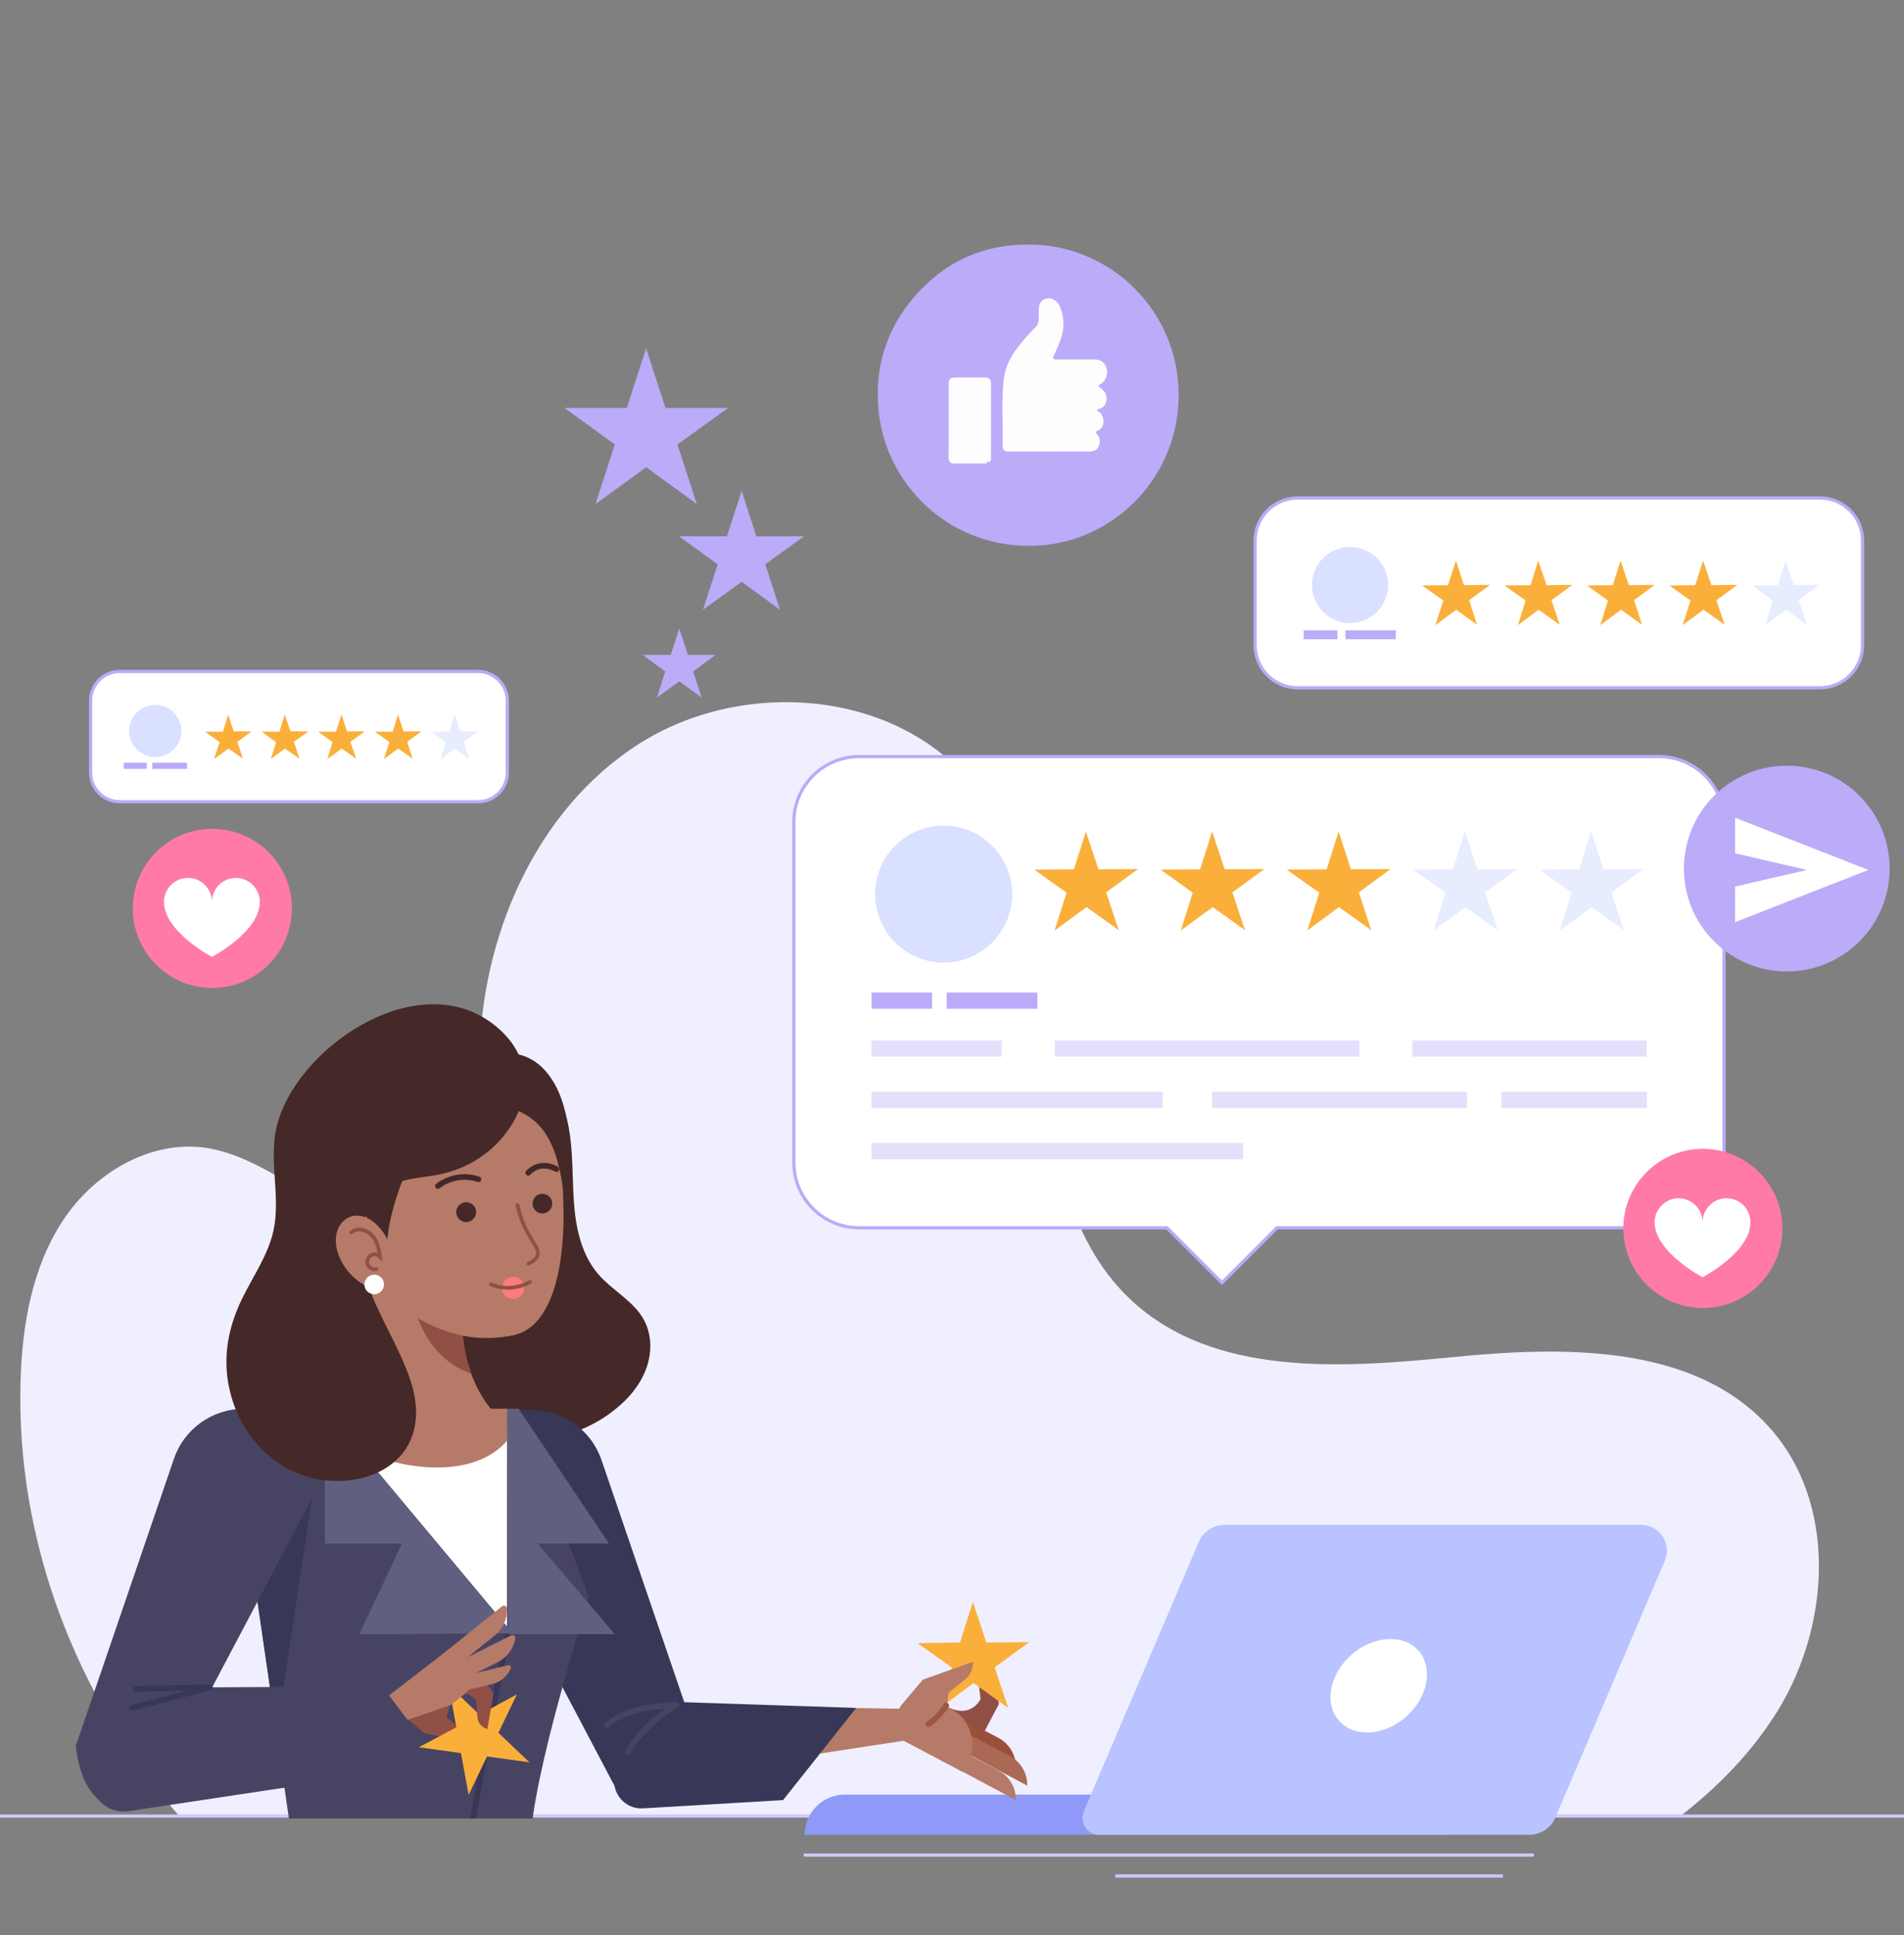 <?xml version="1.0" encoding="utf-8"?>
<!-- Generator: Adobe Illustrator 27.0.0, SVG Export Plug-In . SVG Version: 6.00 Build 0)  -->
<svg version="1.1" xmlns="http://www.w3.org/2000/svg" xmlns:xlink="http://www.w3.org/1999/xlink" x="0px" y="0px"
	 viewBox="0 0 620 630" style="enable-background:new 0 0 620 630;" xml:space="preserve">
<rect x="0" y="0" width="620" height="630" fill="#808080" stroke="none"/>
<style type="text/css">
	.st0{fill:#F0EFFF;}
	.st1{fill:none;stroke:#D3C6FC;stroke-width:1.048;stroke-miterlimit:10;}
	.st2{fill:#8F9AF8;}
	.st3{fill:#B8C3FF;}
	.st4{fill:#FFFFFF;}
	.st5{fill:#FFFFFF;stroke:#BBABF8;stroke-width:1.048;stroke-miterlimit:10;}
	.st6{fill:#DAE0FF;}
	.st7{fill:#FAAF3B;}
	.st8{fill:#E8ECFF;}
	.st9{fill:#BBABF8;}
	.st10{fill:#E6DFFC;}
	.st11{fill:#FF7AA9;}
	.st12{fill:#FDFDFE;}
	.st13{clip-path:url(#SVGID_00000063623741247236720080000006087552501229665703_);}
	.st14{fill:#452828;}
	.st15{fill:#915046;}
	.st16{fill:#994F39;}
	.st17{fill:#AB6955;}
	.st18{fill:#B57A68;}
	.st19{fill:none;stroke:#A15545;stroke-width:1.865;stroke-linecap:round;stroke-linejoin:round;stroke-miterlimit:10;}
	.st20{fill:#383757;}
	.st21{fill:none;stroke:#474463;stroke-width:1.865;stroke-linecap:round;stroke-miterlimit:10;}
	.st22{fill:#474463;}
	.st23{fill:#615F7F;}
	.st24{fill:none;stroke:#383757;stroke-width:1.865;stroke-miterlimit:10;}
	.st25{fill:none;stroke:#383757;stroke-width:1.865;stroke-linecap:round;stroke-miterlimit:10;}
	.st26{fill:none;stroke:#915046;stroke-width:1.216;stroke-linecap:round;stroke-miterlimit:10;}
	.st27{fill:#FF7A7A;}
	.st28{fill:none;stroke:#452828;stroke-width:1.823;stroke-linecap:round;stroke-miterlimit:10;}
</style>
<g id="BACKGROUND">
	<g>
		<circle class="st0" cx="445.8" cy="322.1" r="60.8"/>
		<path class="st0" d="M546.3,591.9c12.9-9.9,24.2-21.4,32.7-35.2c17.2-28.1,19.2-67.6-2.9-92.1c-24.5-27.1-66.7-26.4-103.1-22.8
			c-36.4,3.6-77.8,6.4-104.6-18.5c-21.8-20.3-26.5-52.7-28.7-82.4s-4.1-61.7-22.7-85.1c-25-31.4-75.2-35.2-109-13.6
			c-33.8,21.6-51.5,63.1-51.9,103.2c-0.2,17.2,0.9,37.8-13.3,47.5c-11.3,7.7-26.8,3.9-39-2.4c-12.2-6.3-23.6-15-37.2-16.9
			c-18.1-2.4-36.1,8.5-46.1,23.7c-10,15.2-13.3,34-13.8,52.2c-1.6,51.7,18.1,103.3,52.1,142.2H546.3z"/>
	</g>
</g>
<g id="OBJECTS">
	<g>
		<g>
			<line class="st1" x1="-38.7" y1="591.2" x2="629.7" y2="591.2"/>
			<path class="st2" d="M470.9,584.2H275.1c-7.2,0-13.1,5.9-13.1,13.1h208.9V584.2z"/>
			<path class="st3" d="M534.4,496.4H398.9c-3.8,0-7.2,2.2-8.6,5.7l-37.4,87.6c-1.5,3.6,1.1,7.6,5,7.6h140c3.8,0,7.2-2.2,8.6-5.7
				l35.6-83.5C544.5,502.6,540.4,496.4,534.4,496.4z"/>
			<path class="st4" d="M464.2,548.8c-2.1,8.4-10.6,15.2-19,15.2c-8.4,0-13.6-6.8-11.5-15.2c2.1-8.4,10.6-15.2,19-15.2
				C461.2,533.5,466.3,540.3,464.2,548.8z"/>
		</g>
		<line class="st1" x1="261.7" y1="603.9" x2="499.5" y2="603.9"/>
		<line class="st1" x1="363.2" y1="610.7" x2="489.4" y2="610.7"/>
	</g>
	<g>
		<g>
			<path class="st5" d="M540.2,246.3H279.8c-11.8,0-21.3,9.5-21.3,21.3v110.8c0,11.8,9.5,21.3,21.3,21.3H380l17.9,17.9l17.9-17.9
				h124.3c11.8,0,21.3-9.5,21.3-21.3V267.6C561.5,255.9,552,246.3,540.2,246.3z"/>
			<g>
				<g>
					
						<ellipse transform="matrix(0.922 -0.388 0.388 0.922 -88.834 142.058)" class="st6" cx="307.2" cy="290.9" rx="22.3" ry="22.3"/>
					<polygon class="st7" points="353.6,270.7 357.7,283 370.6,282.9 360.2,290.5 364.3,302.8 353.8,295.3 343.4,302.9 347.3,290.6 
						336.8,283.1 349.7,283 					"/>
					<polygon class="st7" points="394.7,270.7 398.8,283 411.7,282.9 401.3,290.5 405.4,302.8 394.9,295.3 384.5,302.9 388.4,290.6 
						377.9,283.1 390.8,283 					"/>
					<polygon class="st7" points="435.9,270.7 439.9,283 452.8,282.9 442.5,290.5 446.5,302.8 436,295.3 425.7,302.9 429.6,290.6 
						419,283.1 432,283 					"/>
					<polygon class="st8" points="477,270.7 481.1,283 494,282.9 483.6,290.5 487.7,302.8 477.2,295.3 466.8,302.9 470.7,290.6 
						460.2,283.1 473.1,283 					"/>
					<polygon class="st8" points="518.1,270.7 522.2,283 535.1,282.9 524.7,290.5 528.8,302.8 518.3,295.3 507.9,302.9 511.8,290.6 
						501.3,283.1 514.2,283 					"/>
				</g>
				<g>
					<g>
						<rect x="283.8" y="323.1" class="st9" width="19.7" height="5.3"/>
						<rect x="308.3" y="323.1" class="st9" width="29.5" height="5.3"/>
					</g>
					<g>
						<g>
							<rect x="283.8" y="338.7" class="st10" width="42.4" height="5.3"/>
							<rect x="343.5" y="338.7" class="st10" width="99.2" height="5.3"/>
							<rect x="459.9" y="338.7" class="st10" width="76.3" height="5.3"/>
						</g>
						<g>
							<rect x="283.8" y="355.4" class="st10" width="94.8" height="5.3"/>
							<rect x="488.9" y="355.4" class="st10" width="47.4" height="5.3"/>
							<rect x="394.7" y="355.4" class="st10" width="83" height="5.3"/>
						</g>
						<g>
							<rect x="283.8" y="372.1" class="st10" width="121" height="5.3"/>
						</g>
					</g>
				</g>
			</g>
		</g>
		<g>
			<path class="st5" d="M592.6,162.1h-170c-7.7,0-13.9,6.2-13.9,13.9v34c0,7.7,6.2,13.9,13.9,13.9h170c7.7,0,13.9-6.2,13.9-13.9v-34
				C606.5,168.3,600.3,162.1,592.6,162.1z"/>
			<polygon class="st7" points="474.1,182.5 476.7,190.5 485.2,190.4 478.4,195.4 481,203.4 474.2,198.5 467.4,203.5 470,195.5 
				463.1,190.6 471.5,190.5 			"/>
			<polygon class="st7" points="500.9,182.5 503.6,190.5 512,190.4 505.2,195.4 507.9,203.4 501,198.5 494.3,203.5 496.8,195.5 
				489.9,190.6 498.4,190.5 			"/>
			<polygon class="st7" points="527.7,182.5 530.4,190.5 538.8,190.4 532.1,195.4 534.7,203.4 527.9,198.5 521.1,203.5 523.6,195.5 
				516.8,190.6 525.2,190.5 			"/>
			<polygon class="st7" points="554.6,182.5 557.3,190.5 565.7,190.4 558.9,195.4 561.6,203.4 554.7,198.5 547.9,203.5 550.5,195.5 
				543.6,190.6 552,190.5 			"/>
			<polygon class="st8" points="581.4,182.5 584.1,190.5 592.5,190.4 585.7,195.4 588.4,203.4 581.6,198.5 574.8,203.5 577.3,195.5 
				570.5,190.6 578.9,190.5 			"/>
			<g>
				
					<ellipse transform="matrix(0.16 -0.987 0.987 0.16 181.48 593.684)" class="st6" cx="439.4" cy="190.3" rx="12.4" ry="12.4"/>
				<g>
					<rect x="424.5" y="205.2" class="st9" width="11" height="2.9"/>
					<rect x="438.1" y="205.2" class="st9" width="16.4" height="2.9"/>
				</g>
			</g>
		</g>
		<g>
			<path class="st5" d="M155.7,218.6H39c-5.3,0-9.5,4.3-9.5,9.5v23.4c0,5.3,4.3,9.5,9.5,9.5h116.7c5.3,0,9.5-4.3,9.5-9.5v-23.4
				C165.2,222.9,161,218.6,155.7,218.6z"/>
			<polygon class="st7" points="74.3,232.6 76.1,238.1 81.9,238.1 77.3,241.5 79.1,247 74.4,243.7 69.7,247.1 71.5,241.6 
				66.8,238.2 72.6,238.2 			"/>
			<polygon class="st7" points="92.7,232.6 94.6,238.1 100.4,238.1 95.7,241.5 97.5,247 92.8,243.7 88.2,247.1 89.9,241.6 
				85.2,238.2 91,238.2 			"/>
			<polygon class="st7" points="111.2,232.6 113,238.1 118.8,238.1 114.1,241.5 116,247 111.3,243.7 106.6,247.1 108.3,241.6 
				103.6,238.2 109.4,238.2 			"/>
			<polygon class="st7" points="129.6,232.6 131.4,238.1 137.2,238.1 132.6,241.5 134.4,247 129.7,243.7 125,247.1 126.8,241.6 
				122.1,238.2 127.9,238.2 			"/>
			<polygon class="st8" points="148,232.6 149.9,238.1 155.6,238.1 151,241.5 152.8,247 148.1,243.7 143.5,247.1 145.2,241.6 
				140.5,238.2 146.3,238.2 			"/>
			<g>
				
					<ellipse transform="matrix(0.162 -0.987 0.987 0.162 -192.519 249.255)" class="st6" cx="50.5" cy="238" rx="8.5" ry="8.5"/>
				<g>
					<rect x="40.3" y="248.3" class="st9" width="7.5" height="2"/>
					<rect x="49.6" y="248.3" class="st9" width="11.3" height="2"/>
				</g>
			</g>
		</g>
	</g>
	<g>
		<g>
			<circle class="st11" cx="554.5" cy="399.9" r="25.9"/>
			<path class="st4" d="M562.2,390.1c-4.3,0-7.8,3.5-7.8,7.8c0-4.3-3.5-7.8-7.8-7.8s-7.8,3.5-7.8,7.8c0,9.7,15.6,17.9,15.6,17.9
				s15.6-8.1,15.6-17.9C570,393.6,566.6,390.1,562.2,390.1z"/>
		</g>
		<g>
			
				<ellipse transform="matrix(0.162 -0.987 0.987 0.162 -233.796 315.932)" class="st11" cx="69" cy="295.6" rx="25.9" ry="25.9"/>
			<path class="st4" d="M76.8,285.8c-4.3,0-7.8,3.5-7.8,7.8c0-4.3-3.5-7.8-7.8-7.8c-4.3,0-7.8,3.5-7.8,7.8
				c0,9.7,15.6,17.9,15.6,17.9s15.6-8.1,15.6-17.9C84.6,289.3,81.1,285.8,76.8,285.8z"/>
		</g>
		<g>
			<polygon class="st9" points="210.4,113.4 216.7,132.8 237.1,132.8 220.6,144.7 226.9,164.1 210.4,152.1 193.9,164.1 200.2,144.7 
				183.8,132.8 204.1,132.8 			"/>
			<polygon class="st9" points="241.5,159.8 246.3,174.6 261.8,174.6 249.2,183.7 254,198.5 241.5,189.4 228.9,198.5 233.7,183.7 
				221.1,174.6 236.7,174.6 			"/>
			<polygon class="st9" points="221.2,204.6 224,213.2 233,213.2 225.7,218.6 228.5,227.1 221.2,221.8 213.9,227.1 216.6,218.6 
				209.3,213.2 218.4,213.2 			"/>
		</g>
		<g>
			
				<ellipse transform="matrix(0.707 -0.707 0.707 0.707 -29.437 494.296)" class="st9" cx="581.9" cy="282.7" rx="33.5" ry="33.5"/>
			<polygon class="st4" points="565,266.2 565,277.8 588.4,283.2 565,288.6 565,300.2 608.4,283.2 			"/>
		</g>
		<g>
			<path class="st9" d="M383.8,128.7c0,27.1-22,49.1-48.8,49c-27.3-0.1-46.2-20.9-48.8-42.9c-1.7-14.6,2.2-27.5,11.8-38.5
				c9.7-11.1,22.2-16.8,36.9-16.7C361.5,79.5,383.9,101.2,383.8,128.7z"/>
			<g>
				<path class="st12" d="M341.6,147c-4.3,0-8.6,0-13,0c-1.6,0-2.1-0.5-2.1-2.1c0.1-6.7-0.3-13.5,0.2-20.2c0.3-4.3,2-8.2,4.7-11.6
					c1.8-2.3,3.7-4.6,5.8-6.6c0.7-0.7,1-1.4,1-2.4c0-1.2,0.1-2.3,0.1-3.5c0-1.4,0.4-2.6,1.8-3.2c1.4-0.6,2.8-0.3,3.9,0.8
					c1.1,1,1.5,2.4,1.9,3.9c0.9,3.6,0.2,7.1-1.3,10.4c-0.5,1.1-1,2.3-1.5,3.4c-0.4,0.7-0.1,1,0.6,1.1c0.3,0.1,0.7,0,1,0
					c3.9,0,7.8,0,11.6,0c2.1,0,3.5,1,4,2.8c0.6,2-0.2,4.3-2,5.3c-0.8,0.4-0.7,0.6-0.1,1.1c1.4,1,2.4,2.3,2.1,4.1
					c-0.2,1.4-0.9,2.4-2.3,2.8c-0.3,0.1-0.7,0.1-0.7,0.4c-0.1,0.4,0.4,0.4,0.6,0.6c1.9,1.4,2.1,5.1-0.6,6.2
					c-0.5,0.2-0.8,0.3-0.2,0.9c1.2,1.2,1.2,2.6,0.7,4c-0.5,1.4-1.8,1.8-3.2,1.8C350.3,146.9,345.9,147,341.6,147
					C341.6,147,341.6,147,341.6,147z"/>
				<path class="st12" d="M321.3,150.9c-3.6,0-7.1,0-10.7,0c-1.1,0-1.6-0.6-1.7-1.6c-0.1-0.5,0-1,0-1.6c0-7.5,0-15,0-22.5
					c0-1.8,0.5-2.3,2.3-2.3c3.2,0,6.4,0,9.6,0c1.3,0,1.9,0.6,1.9,1.8c0,7.9,0,15.7,0,23.6c0,0,0,0.1,0,0.1c-0.2,0.1-0.2,0.1,0,0.2
					c0.1,0.8,0,1.7-0.9,2c0-0.2-0.1-0.5-0.4-0.4C321.1,150.4,321.4,150.7,321.3,150.9z"/>
			</g>
		</g>
	</g>
	<g>
		<defs>
			<rect id="SVGID_1_" x="-39.1" y="325.1" width="412.5" height="266.9"/>
		</defs>
		<clipPath id="SVGID_00000157288616209711563630000009398917383605900681_">
			<use xlink:href="#SVGID_1_"  style="overflow:visible;"/>
		</clipPath>
		<g style="clip-path:url(#SVGID_00000157288616209711563630000009398917383605900681_);">
			<path class="st14" d="M185.1,366.6c1.6,8.2,1.2,16.7,1.8,25c0.6,8.3,2.5,17,8,23.3c4.7,5.4,11.6,8.7,14.9,15
				c2.5,4.8,2.5,10.6,0.6,15.7c-1.9,5.1-5.4,9.4-9.6,12.8c-14.2,11.9-35.6,13.8-52.5,6.1c-16.9-7.8-29-24.3-33-42.4
				c-4-18.1-0.2-37.5,8.7-53.8c5.1-9.2,12-17.7,21.4-22.4c7.7-3.9,19.4-5.4,27.2-0.7C179.4,349.3,183.6,359.4,185.1,366.6z"/>
			<g>
				<g>
					<g>
						<path class="st15" d="M319.3,553.1c0,0-3,6.5-10.7,2.6l-5,9.5l12.6,6.7l9.1-17.2l-3.6-17c0,0-3.4,1.3-3.3,5
							C318.4,546.4,319.3,553.1,319.3,553.1z"/>
						<path class="st16" d="M330.8,575.4c0.1-4-2.1-7.7-5.6-9.6l-13.2-7l-2.7,5.1L330.8,575.4z"/>
						<path class="st17" d="M334.5,581.3c0.1-4-2.1-7.7-5.6-9.6l-15.1-8l-2.7,5.1L334.5,581.3z"/>
						<polygon class="st7" points="316.8,521.5 321.2,534.7 335.1,534.6 323.9,542.8 328.3,556 317,547.9 305.9,556.2 310,542.9 
							298.8,534.9 312.6,534.7 						"/>
						<path class="st18" d="M308.3,555.6l0.6-4.6l5.3-4.2c1.6-1.3,2.6-3.2,2.6-5.3l0-0.5l-16.3,5.8l-7.1,8.4l-4.6,8.6l24.6,13
							l1.7-3.2c3.3-6.2,0.9-13.9-5.3-17.2L308.3,555.6z"/>
						<path class="st18" d="M330.8,586c0.1-4-2.1-7.7-5.6-9.6l-15.1-8l-2.7,5.1L330.8,586z"/>
						<path class="st19" d="M308.1,555.2c-1.5,2.4-3.5,4.5-5.8,6.1"/>
					</g>
					<polygon class="st18" points="220.2,555.1 295.1,556.3 294.8,566.6 205.7,580.2 					"/>
				</g>
				<path class="st20" d="M151,459h22c10.4,0,19.6,6.6,22.9,16.4l31.9,93.3c0,0-2.2,17.3-15.7,18.8c-5.1,0.6-9.9-2.2-12.3-6.7
					L151,488.3V459z"/>
				<g>
					<path class="st20" d="M206.6,553.6l72.2,2.4L255,586l-45.6,2.7c-6,0.4-10.7-5.3-9.1-11.1l3-11.4L206.6,553.6z"/>
					<path class="st21" d="M220.2,555.1c-5.9,3.6-12.5,9.1-15.6,15.2"/>
					<path class="st21" d="M220.2,555.1c-7.6,0.3-17.1,1.3-22.7,6.6"/>
				</g>
			</g>
			<g>
				<path class="st4" d="M167.3,661.5c-11.8,1.2-24,0.9-35.7-0.2c-18.8-1.8-35.3-10.7-51.5-19.7c-2.3-1.3-4.7-2.6-7-4
					c8.5-13.5,19.4-27.4,31.9-36.3h62.4l20.2,55.3C181.2,659.5,173.9,660.8,167.3,661.5z"/>
				<path class="st22" d="M95,598.4L76.9,473.5l9.1-14.7h83l22.8,61.4c0,0-19.1,59.1-19.1,81l21,60.9l-24.8,9.5l-19.1-58.6l-21,58.1
					l-65.3-27.2L95,598.4z"/>
				<polygon class="st20" points="76.9,473.5 86.1,458.6 98,458.6 101.5,488.3 90.1,564.1 				"/>
				<polygon class="st4" points="165.1,459.2 165.1,529.5 106.3,459.2 				"/>
				<path class="st18" d="M129,476.1c-4.1-1-8.2-2.4-12-4.1l-11.2-13.4h59.4v10.3C156.8,478.8,141.1,479,129,476.1z"/>
				<polygon class="st23" points="105.8,458.6 105.8,502.5 130.9,502.5 117,532 166.9,531.7 				"/>
				<polygon class="st23" points="165.1,458.6 168.9,458.6 198.3,502.5 175.1,502.5 200.2,532 166.9,532 165.5,532 				"/>
				<path class="st24" d="M165.4,532c-5.7,26.8-9.8,53.9-15.5,80.6"/>
				<path class="st24" d="M177.7,618.2c-4.9,1.6-10,2.4-15.1,2.3"/>
				<path class="st24" d="M122.9,619.9c-9.3-0.5-18.5-2.9-26.9-7"/>
			</g>
			<path class="st22" d="M101.5,458.6h-22c-10.4,0-19.6,6.6-22.9,16.4l-31.9,93.3c0,0,0.4,6.9,3.6,12.8c5.1,9.4,17.7,11.8,22.7,2.4
				l50.5-95.5V458.6z"/>
			<g>
				<path class="st15" d="M132,558.9l6,5.2l14.4,3.3l-0.1-0.5c-0.3-2-1.5-3.8-3.3-4.9l-3.6-2.9l1-4l6.1-5l-7.4-6.4L129.6,554
					L132,558.9z"/>
				<polygon class="st7" points="146.1,548.6 156.1,558.2 168.3,551.6 162.3,564.1 172.4,573.7 158.6,571.8 152.6,584.3 
					150.1,570.7 136.4,568.8 148.6,562.3 				"/>
				<path class="st15" d="M155.1,553.7c0,0-3.1-4.8-8.8-0.9l-5-7l10.3-7.2l9.1,12.7l-2,11.6c0,0-2.8-0.7-3.2-3.6
					C155.2,556.4,155.1,553.7,155.1,553.7z"/>
				<path class="st18" d="M132.7,559.9l-6-8l22.3-17.2l2.1,2.9c4.1,5.7,3.9,10.9,0.4,13.7l-4.8,3.8L132.7,559.9z"/>
				<path class="st18" d="M165.4,542.1c0.6-0.2,1.2,0.5,0.9,1.1c-1.1,2.5-3.2,4.3-5.9,5l-13.6,3.3l-1.1-4.6L165.4,542.1z"/>
				<path class="st18" d="M163.5,522.9c0.6-0.5,1.6-0.1,1.6,0.8c0.1,3.3-1.3,6.5-4,8.7l-13.4,10.8l-3.7-4.6L163.5,522.9z"/>
				<path class="st18" d="M166.4,532.4c0.7-0.4,1.6,0.3,1.4,1.1c-0.6,3.2-2.7,6.1-5.7,7.6l-13.4,6.7l-2.6-5.2L166.4,532.4z"/>
			</g>
			<g>
				<path class="st22" d="M48.3,549.4l73.6-0.4l-22.9,32l-57.1,8.6c-7.4,1.1-13.6-5.4-12.3-12.7C31.7,565,36.6,550.4,48.3,549.4z"/>
				<line class="st25" x1="68.3" y1="549.3" x2="44.2" y2="549.8"/>
				<line class="st25" x1="68.3" y1="549.3" x2="43.1" y2="556"/>
			</g>
			<g>
				<path class="st18" d="M120.2,399.9l2.6,64.8c0.1,2.6,2.2,4.7,4.9,4.7h31.9c4,0,5.9-4.8,3.1-7.6c-6.1-6-12.3-16.2-12.3-33.3
					v-27.3L120.2,399.9z"/>
				<path class="st15" d="M135,400.5l15.4,0.7v27.3c0,7.5,1.2,13.7,3.1,18.7C135.7,441.2,129.8,417.6,135,400.5z"/>
			</g>
			<g>
				<g>
					<g>
						<path class="st18" d="M128.1,424.2c-2.2-1.5-4.3-3.2-6.3-5.2c-10.2-9.9-16.3-23.4-17.8-37.6c-1.3-13.2,1.3-26.3,12.3-35.1
							c11.7-9.3,30-10.1,43.3-3.7c12.6,6.2,19.6,18,22.2,31.5c1.3,6.7,1.6,13.5,1.7,20.3c0.2,12.7-1.8,37.2-16.4,40.3
							C151.2,437.9,139.7,432,128.1,424.2z"/>
					</g>
					<path class="st14" d="M177.2,368.4c4.2,6,5.4,13.5,6.5,20.8c2.6-9.3,2.6-19.3,0-28.6c-1.2-4.4-3.1-8.6-6.1-12
						c-3-3.4-7.3-5.7-11.9-5.7c-7.1,0.1-15.6,9.8-8.3,15.7c2.2,1.8,6,1.4,8.7,2.1C170.6,362,174.5,364.6,177.2,368.4z"/>
					<path class="st14" d="M160.2,373.8c-4.8,4.3-10.7,7.2-17,8.5c-6.5,1.4-14.3,1-19.1,6.2c-14.7,15.7-2.3,34.6,5.2,50.4
						c3.8,8,7.7,17.2,5.6,26.2c-2.6,11.5-13.8,17-24.9,17c-17.9,0.1-31.8-13.2-35.4-30.4c-1.9-8.9-0.6-17.7,2.9-26
						c3.2-7.6,8.3-14.4,10.8-22.3c4.1-12.7-1.7-26,2.4-38.9c8.2-25.6,47.5-50.7,71.5-29.8C176.1,346.7,171.6,363.5,160.2,373.8z"/>
					<path class="st14" d="M125.1,379.4c-3.2,3.1-5.3,7.4-5.8,11.8c-0.5,5.1,0.8,10.1,3.4,14.6l3.3-0.6c0.3-5.8,1.8-11.5,3.6-16.9
						c0.8-2.5,1.8-4.9,3-7.3C131.6,376.5,128,376.7,125.1,379.4z"/>
				</g>
				<g>
					<path class="st26" d="M168.5,392.3c0.9,4.3,2.7,8.3,5.1,12c0.8,1.3,1.8,2.7,1.5,4.2c-0.3,1.4-1.7,2.2-3,2.9"/>
					<g>
						<path class="st27" d="M163.5,419.9c0.3,2,2.2,3.3,4.2,2.9c2-0.3,3.3-2.2,2.9-4.2c-0.3-2-2.2-3.3-4.2-2.9
							C164.5,416.1,163.2,418,163.5,419.9z"/>
						<path class="st26" d="M172.6,417.3c-3.8,2.2-8.6,2.6-12.7,0.8"/>
					</g>
					<g>
						<path class="st28" d="M181.2,380.6c-3.3-1.8-6.7-1.4-9.2,1.2"/>
					</g>
					<g>
						<path class="st28" d="M155.8,383.9c-4.6-1.5-9.4-0.7-13.2,2.2"/>
					</g>
					<path class="st14" d="M155,394c0.3,1.8-0.9,3.4-2.6,3.8c-1.8,0.3-3.4-0.9-3.8-2.6c-0.3-1.8,0.9-3.4,2.6-3.8
						C153,391.1,154.7,392.3,155,394z"/>
					
						<ellipse transform="matrix(0.163 -0.987 0.987 0.163 -238.754 502.181)" class="st14" cx="176.5" cy="391.7" rx="3.2" ry="3.2"/>
				</g>
				<g>
					<path class="st18" d="M121.9,398c-2.2-1.9-5.4-2.9-8.1-1.8c-2.2,0.9-3.7,3-4.2,5.3c-0.5,2.3-0.2,4.7,0.6,6.9
						c2.5,7,9.5,12.2,16.9,12.5c1.5,0.1,0.7-12.2,0.5-13.4C126.9,403.9,124.6,400.3,121.9,398z"/>
					<path class="st4" d="M125,417.6c0.3,1.7-0.9,3.4-2.6,3.7c-1.7,0.3-3.4-0.9-3.7-2.6c-0.3-1.7,0.9-3.4,2.6-3.7
						C123,414.7,124.7,415.8,125,417.6z"/>
					<path class="st26" d="M114.4,401.2c1.3-1.1,3.2-1.2,4.7-0.5c1.5,0.7,2.7,2,3.4,3.5c0.7,1.5,1,3.2,1.2,4.8
						c-0.8-0.8-2.2-0.9-3.1-0.2c-0.9,0.7-1.3,2-0.8,3c0.5,1,1.7,1.6,2.8,1.3"/>
				</g>
			</g>
		</g>
	</g>
</g>
</svg>

